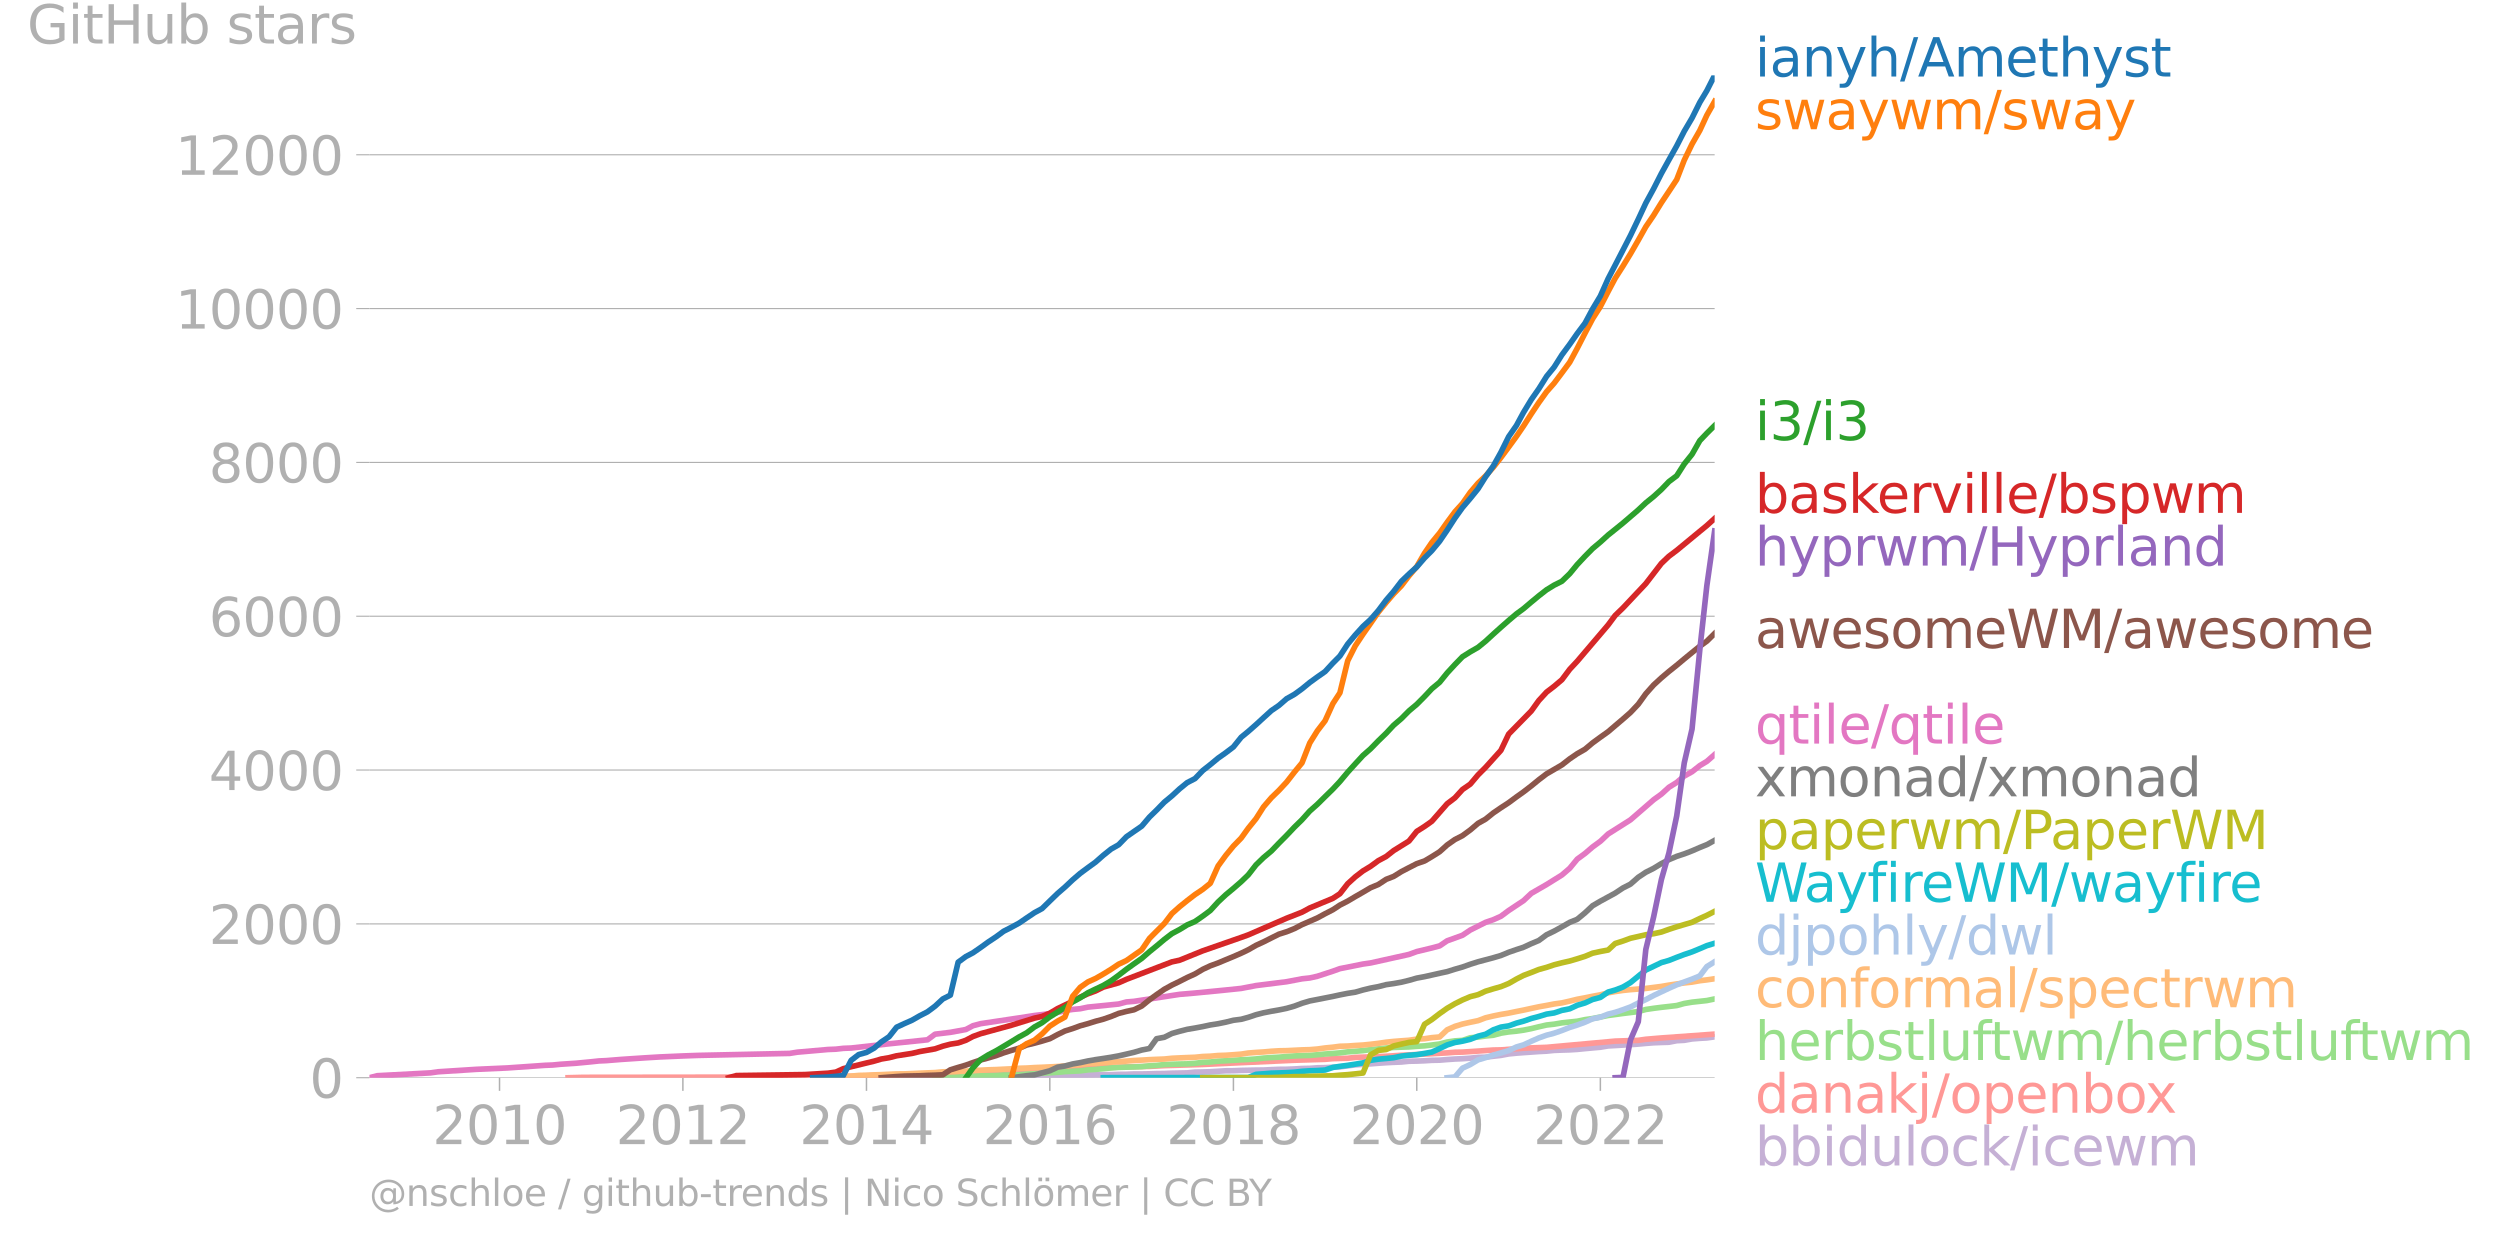 <svg xmlns="http://www.w3.org/2000/svg" xmlns:xlink="http://www.w3.org/1999/xlink" width="884.915" height="439.511" viewBox="0 0 663.686 329.633"><defs><style>*{stroke-linejoin:round;stroke-linecap:butt}</style></defs><g id="figure_1"><path id="patch_1" d="M0 329.633h663.686V0H0v329.633z" style="fill:none"/><g id="axes_1"><path id="patch_2" d="M98.073 286.106h357.12V19.994H98.073v266.112z" style="fill:none"/><g id="matplotlib.axis_1"><g id="xtick_1"><g id="line2d_1"><defs><path id="m364695acb1" d="M0 0v3.5" style="stroke:#b0b0b0;stroke-width:.4"/></defs><use xlink:href="#m364695acb1" x="132.612" y="286.106" style="fill:#b0b0b0;stroke:#b0b0b0;stroke-width:.4"/></g><g id="text_1" style="fill:#b0b0b0" transform="matrix(.14 0 0 -.14 114.797 303.744)"><defs><path id="DejaVuSans-32" d="M1228 531h2203V0H469v531q359 372 979 998 621 627 780 809 303 340 423 576 121 236 121 464 0 372-261 606-261 235-680 235-297 0-627-103-329-103-704-313v638q381 153 712 231 332 78 607 78 725 0 1156-363 431-362 431-968 0-288-108-546-107-257-392-607-78-91-497-524-418-433-1181-1211z" transform="scale(.016)"/><path id="DejaVuSans-30" d="M2034 4250q-487 0-733-480-245-479-245-1442 0-959 245-1439 246-480 733-480 491 0 736 480 246 480 246 1439 0 963-246 1442-245 480-736 480zm0 500q785 0 1199-621 414-620 414-1801 0-1178-414-1799Q2819-91 2034-91q-784 0-1198 620-414 621-414 1799 0 1181 414 1801 414 621 1198 621z" transform="scale(.016)"/><path id="DejaVuSans-31" d="M794 531h1031v3560L703 3866v575l1116 225h631V531h1031V0H794v531z" transform="scale(.016)"/></defs><use xlink:href="#DejaVuSans-32"/><use xlink:href="#DejaVuSans-30" x="63.623"/><use xlink:href="#DejaVuSans-31" x="127.246"/><use xlink:href="#DejaVuSans-30" x="190.869"/></g></g><g id="xtick_2"><use xlink:href="#m364695acb1" id="line2d_2" x="181.286" y="286.106" style="fill:#b0b0b0;stroke:#b0b0b0;stroke-width:.4"/><g id="text_2" style="fill:#b0b0b0" transform="matrix(.14 0 0 -.14 163.47 303.744)"><use xlink:href="#DejaVuSans-32"/><use xlink:href="#DejaVuSans-30" x="63.623"/><use xlink:href="#DejaVuSans-31" x="127.246"/><use xlink:href="#DejaVuSans-32" x="190.869"/></g></g><g id="xtick_3"><use xlink:href="#m364695acb1" id="line2d_3" x="230.026" y="286.106" style="fill:#b0b0b0;stroke:#b0b0b0;stroke-width:.4"/><g id="text_3" style="fill:#b0b0b0" transform="matrix(.14 0 0 -.14 212.211 303.744)"><defs><path id="DejaVuSans-34" d="M2419 4116 825 1625h1594v2491zm-166 550h794V1625h666v-525h-666V0h-628v1100H313v609l1940 2957z" transform="scale(.016)"/></defs><use xlink:href="#DejaVuSans-32"/><use xlink:href="#DejaVuSans-30" x="63.623"/><use xlink:href="#DejaVuSans-31" x="127.246"/><use xlink:href="#DejaVuSans-34" x="190.869"/></g></g><g id="xtick_4"><use xlink:href="#m364695acb1" id="line2d_4" x="278.7" y="286.106" style="fill:#b0b0b0;stroke:#b0b0b0;stroke-width:.4"/><g id="text_4" style="fill:#b0b0b0" transform="matrix(.14 0 0 -.14 260.885 303.744)"><defs><path id="DejaVuSans-36" d="M2113 2584q-425 0-674-291-248-290-248-796 0-503 248-796 249-292 674-292t673 292q248 293 248 796 0 506-248 796-248 291-673 291zm1253 1979v-575q-238 112-480 171-242 60-480 60-625 0-955-422-329-422-376-1275 184 272 462 417 279 145 613 145 703 0 1111-427 408-426 408-1160 0-719-425-1154Q2819-91 2113-91q-810 0-1238 620-428 621-428 1799 0 1106 525 1764t1409 658q238 0 480-47t505-140z" transform="scale(.016)"/></defs><use xlink:href="#DejaVuSans-32"/><use xlink:href="#DejaVuSans-30" x="63.623"/><use xlink:href="#DejaVuSans-31" x="127.246"/><use xlink:href="#DejaVuSans-36" x="190.869"/></g></g><g id="xtick_5"><use xlink:href="#m364695acb1" id="line2d_5" x="327.441" y="286.106" style="fill:#b0b0b0;stroke:#b0b0b0;stroke-width:.4"/><g id="text_5" style="fill:#b0b0b0" transform="matrix(.14 0 0 -.14 309.626 303.744)"><defs><path id="DejaVuSans-38" d="M2034 2216q-450 0-708-241-257-241-257-662 0-422 257-663 258-241 708-241t709 242q260 243 260 662 0 421-258 662-257 241-711 241zm-631 268q-406 100-633 378-226 279-226 679 0 559 398 884 399 325 1092 325 697 0 1094-325t397-884q0-400-227-679-226-278-629-378 456-106 710-416 255-309 255-755 0-679-414-1042Q2806-91 2034-91q-771 0-1186 362-414 363-414 1042 0 446 256 755 257 310 713 416zm-231 997q0-362 226-565 227-203 636-203 407 0 636 203 230 203 230 565 0 363-230 566-229 203-636 203-409 0-636-203-226-203-226-566z" transform="scale(.016)"/></defs><use xlink:href="#DejaVuSans-32"/><use xlink:href="#DejaVuSans-30" x="63.623"/><use xlink:href="#DejaVuSans-31" x="127.246"/><use xlink:href="#DejaVuSans-38" x="190.869"/></g></g><g id="xtick_6"><use xlink:href="#m364695acb1" id="line2d_6" x="376.115" y="286.106" style="fill:#b0b0b0;stroke:#b0b0b0;stroke-width:.4"/><g id="text_6" style="fill:#b0b0b0" transform="matrix(.14 0 0 -.14 358.3 303.744)"><use xlink:href="#DejaVuSans-32"/><use xlink:href="#DejaVuSans-30" x="63.623"/><use xlink:href="#DejaVuSans-32" x="127.246"/><use xlink:href="#DejaVuSans-30" x="190.869"/></g></g><g id="xtick_7"><use xlink:href="#m364695acb1" id="line2d_7" x="424.855" y="286.106" style="fill:#b0b0b0;stroke:#b0b0b0;stroke-width:.4"/><g id="text_7" style="fill:#b0b0b0" transform="matrix(.14 0 0 -.14 407.04 303.744)"><use xlink:href="#DejaVuSans-32"/><use xlink:href="#DejaVuSans-30" x="63.623"/><use xlink:href="#DejaVuSans-32" x="127.246"/><use xlink:href="#DejaVuSans-32" x="190.869"/></g></g></g><g id="matplotlib.axis_2"><g id="ytick_1"><path id="line2d_8" d="M98.073 286.106h357.12" clip-path="url(#pe0affb8bdd)" style="fill:none;stroke:#b0b0b0;stroke-width:.3;stroke-linecap:square"/><g id="line2d_9"><defs><path id="mb05de19414" d="M0 0h-3.5" style="stroke:#b0b0b0;stroke-width:.3"/></defs><use xlink:href="#mb05de19414" x="98.073" y="286.106" style="fill:#b0b0b0;stroke:#b0b0b0;stroke-width:.3"/></g><use xlink:href="#DejaVuSans-30" id="text_8" style="fill:#b0b0b0" transform="matrix(.14 0 0 -.14 82.166 291.425)"/></g><g id="ytick_2"><path id="line2d_10" d="M98.073 245.27h357.12" clip-path="url(#pe0affb8bdd)" style="fill:none;stroke:#b0b0b0;stroke-width:.3;stroke-linecap:square"/><use xlink:href="#mb05de19414" id="line2d_11" x="98.073" y="245.269" style="fill:#b0b0b0;stroke:#b0b0b0;stroke-width:.3"/><g id="text_9" style="fill:#b0b0b0" transform="matrix(.14 0 0 -.14 55.443 250.588)"><use xlink:href="#DejaVuSans-32"/><use xlink:href="#DejaVuSans-30" x="63.623"/><use xlink:href="#DejaVuSans-30" x="127.246"/><use xlink:href="#DejaVuSans-30" x="190.869"/></g></g><g id="ytick_3"><path id="line2d_12" d="M98.073 204.432h357.12" clip-path="url(#pe0affb8bdd)" style="fill:none;stroke:#b0b0b0;stroke-width:.3;stroke-linecap:square"/><use xlink:href="#mb05de19414" id="line2d_13" x="98.073" y="204.432" style="fill:#b0b0b0;stroke:#b0b0b0;stroke-width:.3"/><g id="text_10" style="fill:#b0b0b0" transform="matrix(.14 0 0 -.14 55.443 209.751)"><use xlink:href="#DejaVuSans-34"/><use xlink:href="#DejaVuSans-30" x="63.623"/><use xlink:href="#DejaVuSans-30" x="127.246"/><use xlink:href="#DejaVuSans-30" x="190.869"/></g></g><g id="ytick_4"><path id="line2d_14" d="M98.073 163.596h357.12" clip-path="url(#pe0affb8bdd)" style="fill:none;stroke:#b0b0b0;stroke-width:.3;stroke-linecap:square"/><use xlink:href="#mb05de19414" id="line2d_15" x="98.073" y="163.596" style="fill:#b0b0b0;stroke:#b0b0b0;stroke-width:.3"/><g id="text_11" style="fill:#b0b0b0" transform="matrix(.14 0 0 -.14 55.443 168.915)"><use xlink:href="#DejaVuSans-36"/><use xlink:href="#DejaVuSans-30" x="63.623"/><use xlink:href="#DejaVuSans-30" x="127.246"/><use xlink:href="#DejaVuSans-30" x="190.869"/></g></g><g id="ytick_5"><path id="line2d_16" d="M98.073 122.76h357.12" clip-path="url(#pe0affb8bdd)" style="fill:none;stroke:#b0b0b0;stroke-width:.3;stroke-linecap:square"/><use xlink:href="#mb05de19414" id="line2d_17" x="98.073" y="122.759" style="fill:#b0b0b0;stroke:#b0b0b0;stroke-width:.3"/><g id="text_12" style="fill:#b0b0b0" transform="matrix(.14 0 0 -.14 55.443 128.078)"><use xlink:href="#DejaVuSans-38"/><use xlink:href="#DejaVuSans-30" x="63.623"/><use xlink:href="#DejaVuSans-30" x="127.246"/><use xlink:href="#DejaVuSans-30" x="190.869"/></g></g><g id="ytick_6"><path id="line2d_18" d="M98.073 81.923h357.12" clip-path="url(#pe0affb8bdd)" style="fill:none;stroke:#b0b0b0;stroke-width:.3;stroke-linecap:square"/><use xlink:href="#mb05de19414" id="line2d_19" x="98.073" y="81.923" style="fill:#b0b0b0;stroke:#b0b0b0;stroke-width:.3"/><g id="text_13" style="fill:#b0b0b0" transform="matrix(.14 0 0 -.14 46.536 87.241)"><use xlink:href="#DejaVuSans-31"/><use xlink:href="#DejaVuSans-30" x="63.623"/><use xlink:href="#DejaVuSans-30" x="127.246"/><use xlink:href="#DejaVuSans-30" x="190.869"/><use xlink:href="#DejaVuSans-30" x="254.492"/></g></g><g id="ytick_7"><path id="line2d_20" d="M98.073 41.086h357.12" clip-path="url(#pe0affb8bdd)" style="fill:none;stroke:#b0b0b0;stroke-width:.3;stroke-linecap:square"/><use xlink:href="#mb05de19414" id="line2d_21" x="98.073" y="41.086" style="fill:#b0b0b0;stroke:#b0b0b0;stroke-width:.3"/><g id="text_14" style="fill:#b0b0b0" transform="matrix(.14 0 0 -.14 46.536 46.405)"><use xlink:href="#DejaVuSans-31"/><use xlink:href="#DejaVuSans-32" x="63.623"/><use xlink:href="#DejaVuSans-30" x="127.246"/><use xlink:href="#DejaVuSans-30" x="190.869"/><use xlink:href="#DejaVuSans-30" x="254.492"/></g></g><g id="text_15" style="fill:#b0b0b0" transform="matrix(.14 0 0 -.14 7.2 11.563)"><defs><path id="DejaVuSans-47" d="M3809 666v1253H2778v519h1656V434q-365-259-806-392-440-133-940-133-1094 0-1712 639-617 640-617 1780 0 1144 617 1783 618 639 1712 639 456 0 867-113 411-112 758-331v-672q-350 297-744 447t-828 150q-857 0-1287-478-429-478-429-1425 0-944 429-1422 430-478 1287-478 334 0 596 58 263 58 472 180z" transform="scale(.016)"/><path id="DejaVuSans-69" d="M603 3500h575V0H603v3500zm0 1363h575v-729H603v729z" transform="scale(.016)"/><path id="DejaVuSans-74" d="M1172 4494v-994h1184v-447H1172V1153q0-428 117-550t477-122h590V0h-590q-666 0-919 248-253 249-253 905v1900H172v447h422v994h578z" transform="scale(.016)"/><path id="DejaVuSans-48" d="M628 4666h631V2753h2294v1913h631V0h-631v2222H1259V0H628v4666z" transform="scale(.016)"/><path id="DejaVuSans-75" d="M544 1381v2119h575V1403q0-497 193-746 194-248 582-248 465 0 735 297 271 297 271 810v1984h575V0h-575v538q-209-319-486-474-276-155-642-155-603 0-916 375-312 375-312 1097zm1447 2203z" transform="scale(.016)"/><path id="DejaVuSans-62" d="M3116 1747q0 634-261 995t-717 361q-457 0-718-361t-261-995q0-634 261-995t718-361q456 0 717 361t261 995zM1159 2969q182 312 458 463 277 152 661 152 638 0 1036-506 399-506 399-1331T3314 415Q2916-91 2278-91q-384 0-661 152-276 152-458 464V0H581v4863h578V2969z" transform="scale(.016)"/><path id="DejaVuSans-73" d="M2834 3397v-544q-243 125-506 187-262 63-544 63-428 0-642-131t-214-394q0-200 153-314t616-217l197-44q612-131 870-370t258-667q0-488-386-773Q2250-91 1575-91q-281 0-586 55T347 128v594q319-166 628-249 309-82 613-82 406 0 624 139 219 139 219 392 0 234-158 359-157 125-692 241l-200 47q-534 112-772 345-237 233-237 639 0 494 350 762 350 269 994 269 318 0 599-47 282-46 519-140z" transform="scale(.016)"/><path id="DejaVuSans-61" d="M2194 1759q-697 0-966-159t-269-544q0-306 202-486 202-179 548-179 479 0 768 339t289 901v128h-572zm1147 238V0h-575v531q-197-318-491-470T1556-91q-537 0-855 302-317 302-317 808 0 590 395 890 396 300 1180 300h807v57q0 397-261 614t-733 217q-300 0-585-72-284-72-546-216v532q315 122 612 182 297 61 578 61 760 0 1135-394 375-393 375-1193z" transform="scale(.016)"/><path id="DejaVuSans-72" d="M2631 2963q-97 56-211 82-114 27-251 27-488 0-749-317t-261-911V0H581v3500h578v-544q182 319 472 473 291 155 707 155 59 0 131-8 72-7 159-23l3-590z" transform="scale(.016)"/></defs><use xlink:href="#DejaVuSans-47"/><use xlink:href="#DejaVuSans-69" x="77.49"/><use xlink:href="#DejaVuSans-74" x="105.273"/><use xlink:href="#DejaVuSans-48" x="144.482"/><use xlink:href="#DejaVuSans-75" x="219.678"/><use xlink:href="#DejaVuSans-62" x="283.057"/><use xlink:href="#DejaVuSans-20" x="346.533"/><use xlink:href="#DejaVuSans-73" x="378.32"/><use xlink:href="#DejaVuSans-74" x="430.42"/><use xlink:href="#DejaVuSans-61" x="469.629"/><use xlink:href="#DejaVuSans-72" x="530.908"/><use xlink:href="#DejaVuSans-73" x="572.021"/></g></g><path id="line2d_22" d="m223.892 286.106 2.067-.02 2-.041 2.067-.02H238.027l2.067-.021 2-.02h4.135l2-.021 2.067-.02 2-.021h4.134l1.867-.02 2.067-.041 2-.02h4.067l2.068-.021 2.067-.02 2-.062 2.067-.02 2-.02 2.067-.164 2.067-.02 1.934-.062 2.067-.02 2-.04 2.067-.042 2-.02 2.067-.02 2.067-.021 2-.082 2.067-.02 2-.082h2.068l2.067-.04 1.867-.062 2.067-.02 2-.082 2.067-.04 2-.042 2.067-.204 2.067-.04 2-.062 2.067-.122 2-.123 2.068-.02 2.067-.082 1.867-.04 2.067-.042 2-.02 2.067-.102 2-.082 2.067-.02 2.067-.082 2-.122 2.067-.041 2-.143 2.068-.041 2.067-.102 1.867-.102 2.067-.266 2-.265 2.067-.123 2-.143 2.067-.163 2.067-.143 2-.102 2.067-.082 2-.204 2.068-.04 2.067-.082 1.933-.123 2.067-.04 2-.164 2.067-.143 2-.082 2.068-.142 2.067-.225 2-.04 2.067-.246 2-.225 2.067-.388 2.067-.204 1.867-.143 2.067-.143 2-.142 2.067-.103 2-.204 2.068-.081 2.067-.062 2-.122 2.067-.204 2-.184 2.067-.184 2.067-.347 1.867-.102 2.067-.123 2-.122 2.067-.143 2-.184 2.068-.163 2.067-.082 2-.061 2.067-.408 2-.103 2.067-.367 2.067-.163 1.867-.103 2.067-.285" clip-path="url(#pe0affb8bdd)" style="fill:none;stroke:#c5b0d5;stroke-width:1.5;stroke-linecap:square"/><path id="line2d_23" d="m150.814 286.106 4.068-.102 64.943-.082 12.268-.429 3.934-.143 6.068-.163 28.47-1.082 4.068-.061 2-.164 8.135-.265 16.269-.43 4.134-.08 3.934-.205 10.201-.306 8.135-.388 16.202-.735 8.135-.245 2.067-.184 3.934-.102 2-.225 4.067-.143 4.134-.163 4.067-.265 8.068-.409 4.068-.224 2.066-.164 2-.04 8.202-.552 2-.04 6.001-.45 6.134-.224 18.203-1.654 6.134-.205 2-.285 4.135-.348 14.135-1.02h0" clip-path="url(#pe0affb8bdd)" style="fill:none;stroke:#ff9896;stroke-width:1.5;stroke-linecap:square"/><path id="line2d_24" d="m248.229 286.106 2.067-.143h2l2.067-.041 2.067-.204 1.867-.041 2.067-.082 2-.061 2.067-.061 2-.082h2.068l2.067-.102 2-.143 2.067-.102 2-.123 2.067-.122 2.067-.123 1.934-.183 2.067-.102 2-.102 2.067-.266 2-.122 2.067-.184 2.067-.204 2-.143 2.067-.062 2-.06 2.068-.082 2.067-.225 1.867-.102 2.067-.225 2-.081 2.067-.062 2-.04 2.067-.143 2.067-.266 2-.082 2.067-.224 2-.102 2.068-.123 2.067-.143 1.867-.081 2.067-.143 2-.225 2.067-.143 2-.102 2.067-.184 2.067-.143 2-.081 2.067-.062 2-.163 2.068-.204 2.067-.143 1.867-.163 2.067-.266 2-.143 2.067-.183 2-.266 2.067-.204 2.067-.225 2-.143 2.067-.081 2-.062 2.068-.163 2.067-.122 1.933-.225 2.067-.265 2-.531 2.067-.307 2-.122 2.068-.694 2.067-.184 2-.286 2.067-.204 2-.551 2.067-.327 2.067-.204 1.867-.266 2.067-.408 2-.49 2.067-.47 2-.224 2.068-.348 2.067-.224 2-.204 2.067-.43 2-.285 2.067-.408 2.067-.409 1.867-.245 2.067-.286 2-.245 2.067-.265 2-.551 2.068-.307 2.067-.265 2-.225 2.067-.245 2-.55 2.067-.348 2.067-.225 1.867-.204 2.067-.429" clip-path="url(#pe0affb8bdd)" style="fill:none;stroke:#98df8a;stroke-width:1.5;stroke-linecap:square"/><g id="text_16" style="fill:#1f77b4" transform="matrix(.14 0 0 -.14 465.907 20.318)"><defs><path id="DejaVuSans-6e" d="M3513 2113V0h-575v2094q0 497-194 743-194 247-581 247-466 0-735-297-269-296-269-809V0H581v3500h578v-544q207 316 486 472 280 156 646 156 603 0 912-373 310-373 310-1098z" transform="scale(.016)"/><path id="DejaVuSans-79" d="M2059-325q-243-625-475-815-231-191-618-191H506v481h338q237 0 368 113 132 112 291 531l103 262L191 3500h609L1894 763l1094 2737h609L2059-325z" transform="scale(.016)"/><path id="DejaVuSans-68" d="M3513 2113V0h-575v2094q0 497-194 743-194 247-581 247-466 0-735-297-269-296-269-809V0H581v4863h578V2956q207 316 486 472 280 156 646 156 603 0 912-373 310-373 310-1098z" transform="scale(.016)"/><path id="DejaVuSans-2f" d="M1625 4666h531L531-594H0l1625 5260z" transform="scale(.016)"/><path id="DejaVuSans-41" d="m2188 4044-857-2322h1716l-859 2322zm-357 622h716L4325 0h-656l-425 1197H1141L716 0H50l1781 4666z" transform="scale(.016)"/><path id="DejaVuSans-6d" d="M3328 2828q216 388 516 572t706 184q547 0 844-383 297-382 297-1088V0h-578v2094q0 503-179 746-178 244-543 244-447 0-707-297-259-296-259-809V0h-578v2094q0 506-178 748t-550 242q-441 0-701-298-259-298-259-808V0H581v3500h578v-544q197 322 472 475t653 153q382 0 649-194 267-193 395-562z" transform="scale(.016)"/><path id="DejaVuSans-65" d="M3597 1894v-281H953q38-594 358-905t892-311q331 0 642 81t618 244V178Q3153 47 2828-22t-659-69q-838 0-1327 487-489 488-489 1320 0 859 464 1363 464 505 1252 505 706 0 1117-455 411-454 411-1235zm-575 169q-6 471-264 752-258 282-683 282-481 0-770-272t-333-766l2050 4z" transform="scale(.016)"/></defs><use xlink:href="#DejaVuSans-69"/><use xlink:href="#DejaVuSans-61" x="27.783"/><use xlink:href="#DejaVuSans-6e" x="89.063"/><use xlink:href="#DejaVuSans-79" x="152.441"/><use xlink:href="#DejaVuSans-68" x="211.621"/><use xlink:href="#DejaVuSans-2f" x="275"/><use xlink:href="#DejaVuSans-41" x="308.691"/><use xlink:href="#DejaVuSans-6d" x="377.1"/><use xlink:href="#DejaVuSans-65" x="474.512"/><use xlink:href="#DejaVuSans-74" x="536.035"/><use xlink:href="#DejaVuSans-68" x="575.244"/><use xlink:href="#DejaVuSans-79" x="638.623"/><use xlink:href="#DejaVuSans-73" x="697.803"/><use xlink:href="#DejaVuSans-74" x="749.902"/></g><g id="text_17" style="fill:#ff7f0e" transform="matrix(.14 0 0 -.14 465.907 34.318)"><defs><path id="DejaVuSans-77" d="M269 3500h575l719-2731 715 2731h678l719-2731 716 2731h575L4050 0h-678l-753 2869L1863 0h-679L269 3500z" transform="scale(.016)"/></defs><use xlink:href="#DejaVuSans-73"/><use xlink:href="#DejaVuSans-77" x="52.1"/><use xlink:href="#DejaVuSans-61" x="133.887"/><use xlink:href="#DejaVuSans-79" x="195.166"/><use xlink:href="#DejaVuSans-77" x="254.346"/><use xlink:href="#DejaVuSans-6d" x="336.133"/><use xlink:href="#DejaVuSans-2f" x="433.545"/><use xlink:href="#DejaVuSans-73" x="467.236"/><use xlink:href="#DejaVuSans-77" x="519.336"/><use xlink:href="#DejaVuSans-61" x="601.123"/><use xlink:href="#DejaVuSans-79" x="662.402"/></g><g id="text_18" style="fill:#2ca02c" transform="matrix(.14 0 0 -.14 465.907 116.842)"><defs><path id="DejaVuSans-33" d="M2597 2516q453-97 707-404 255-306 255-756 0-690-475-1069Q2609-91 1734-91q-293 0-604 58T488 141v609q262-153 574-231 313-78 654-78 593 0 904 234t311 681q0 413-289 645-289 233-804 233h-544v519h569q465 0 712 186t247 536q0 359-255 551-254 193-729 193-260 0-557-57-297-56-653-174v562q360 100 674 150t592 50q719 0 1137-327 419-326 419-882 0-388-222-655t-631-370z" transform="scale(.016)"/></defs><use xlink:href="#DejaVuSans-69"/><use xlink:href="#DejaVuSans-33" x="27.783"/><use xlink:href="#DejaVuSans-2f" x="91.406"/><use xlink:href="#DejaVuSans-69" x="125.098"/><use xlink:href="#DejaVuSans-33" x="152.881"/></g><g id="text_19" style="fill:#d62728" transform="matrix(.14 0 0 -.14 465.907 136.161)"><defs><path id="DejaVuSans-6b" d="M581 4863h578V1991l1716 1509h734L1753 1863 3688 0h-750L1159 1709V0H581v4863z" transform="scale(.016)"/><path id="DejaVuSans-76" d="M191 3500h609L1894 563l1094 2937h609L2284 0h-781L191 3500z" transform="scale(.016)"/><path id="DejaVuSans-6c" d="M603 4863h575V0H603v4863z" transform="scale(.016)"/><path id="DejaVuSans-70" d="M1159 525v-1856H581v4831h578v-531q182 312 458 463 277 152 661 152 638 0 1036-506 399-506 399-1331T3314 415Q2916-91 2278-91q-384 0-661 152-276 152-458 464zm1957 1222q0 634-261 995t-717 361q-457 0-718-361t-261-995q0-634 261-995t718-361q456 0 717 361t261 995z" transform="scale(.016)"/></defs><use xlink:href="#DejaVuSans-62"/><use xlink:href="#DejaVuSans-61" x="63.477"/><use xlink:href="#DejaVuSans-73" x="124.756"/><use xlink:href="#DejaVuSans-6b" x="176.855"/><use xlink:href="#DejaVuSans-65" x="231.141"/><use xlink:href="#DejaVuSans-72" x="292.664"/><use xlink:href="#DejaVuSans-76" x="333.777"/><use xlink:href="#DejaVuSans-69" x="392.957"/><use xlink:href="#DejaVuSans-6c" x="420.74"/><use xlink:href="#DejaVuSans-6c" x="448.523"/><use xlink:href="#DejaVuSans-65" x="476.307"/><use xlink:href="#DejaVuSans-2f" x="537.83"/><use xlink:href="#DejaVuSans-62" x="571.521"/><use xlink:href="#DejaVuSans-73" x="634.998"/><use xlink:href="#DejaVuSans-70" x="687.098"/><use xlink:href="#DejaVuSans-77" x="750.574"/><use xlink:href="#DejaVuSans-6d" x="832.361"/></g><g id="text_20" style="fill:#9467bd" transform="matrix(.14 0 0 -.14 465.907 150.161)"><defs><path id="DejaVuSans-64" d="M2906 2969v1894h575V0h-575v525q-181-312-458-464-276-152-664-152-634 0-1033 506-398 507-398 1332t398 1331q399 506 1033 506 388 0 664-152 277-151 458-463zM947 1747q0-634 261-995t717-361q456 0 718 361 263 361 263 995t-263 995q-262 361-718 361t-717-361q-261-361-261-995z" transform="scale(.016)"/></defs><use xlink:href="#DejaVuSans-68"/><use xlink:href="#DejaVuSans-79" x="63.379"/><use xlink:href="#DejaVuSans-70" x="122.559"/><use xlink:href="#DejaVuSans-72" x="186.035"/><use xlink:href="#DejaVuSans-77" x="227.148"/><use xlink:href="#DejaVuSans-6d" x="308.936"/><use xlink:href="#DejaVuSans-2f" x="406.348"/><use xlink:href="#DejaVuSans-48" x="440.039"/><use xlink:href="#DejaVuSans-79" x="515.234"/><use xlink:href="#DejaVuSans-70" x="574.414"/><use xlink:href="#DejaVuSans-72" x="637.891"/><use xlink:href="#DejaVuSans-6c" x="679.004"/><use xlink:href="#DejaVuSans-61" x="706.787"/><use xlink:href="#DejaVuSans-6e" x="768.066"/><use xlink:href="#DejaVuSans-64" x="831.445"/></g><g id="text_21" style="fill:#8c564b" transform="matrix(.14 0 0 -.14 465.907 172.033)"><defs><path id="DejaVuSans-6f" d="M1959 3097q-462 0-731-361t-269-989q0-628 267-989 268-361 733-361 460 0 728 362 269 363 269 988 0 622-269 986-268 364-728 364zm0 487q750 0 1178-488 429-487 429-1349 0-859-429-1349Q2709-91 1959-91q-753 0-1180 489-426 490-426 1349 0 862 426 1349 427 488 1180 488z" transform="scale(.016)"/><path id="DejaVuSans-57" d="M213 4666h637l981-3944 978 3944h710l981-3944 978 3944h641L4947 0h-794l-984 4050L2175 0h-794L213 4666z" transform="scale(.016)"/><path id="DejaVuSans-4d" d="M628 4666h941l1190-3175 1197 3175h941V0h-616v4097L3078 897h-634L1241 4097V0H628v4666z" transform="scale(.016)"/></defs><use xlink:href="#DejaVuSans-61"/><use xlink:href="#DejaVuSans-77" x="61.279"/><use xlink:href="#DejaVuSans-65" x="143.066"/><use xlink:href="#DejaVuSans-73" x="204.59"/><use xlink:href="#DejaVuSans-6f" x="256.689"/><use xlink:href="#DejaVuSans-6d" x="317.871"/><use xlink:href="#DejaVuSans-65" x="415.283"/><use xlink:href="#DejaVuSans-57" x="476.807"/><use xlink:href="#DejaVuSans-4d" x="575.684"/><use xlink:href="#DejaVuSans-2f" x="661.963"/><use xlink:href="#DejaVuSans-61" x="695.654"/><use xlink:href="#DejaVuSans-77" x="756.934"/><use xlink:href="#DejaVuSans-65" x="838.721"/><use xlink:href="#DejaVuSans-73" x="900.244"/><use xlink:href="#DejaVuSans-6f" x="952.344"/><use xlink:href="#DejaVuSans-6d" x="1013.525"/><use xlink:href="#DejaVuSans-65" x="1110.938"/></g><g id="text_22" style="fill:#e377c2" transform="matrix(.14 0 0 -.14 465.907 197.406)"><defs><path id="DejaVuSans-71" d="M947 1747q0-634 261-995t717-361q456 0 718 361 263 361 263 995t-263 995q-262 361-718 361t-717-361q-261-361-261-995zM2906 525q-181-312-458-464-276-152-664-152-634 0-1033 506-398 507-398 1332t398 1331q399 506 1033 506 388 0 664-152 277-151 458-463v531h575v-4831h-575V525z" transform="scale(.016)"/></defs><use xlink:href="#DejaVuSans-71"/><use xlink:href="#DejaVuSans-74" x="63.477"/><use xlink:href="#DejaVuSans-69" x="102.686"/><use xlink:href="#DejaVuSans-6c" x="130.469"/><use xlink:href="#DejaVuSans-65" x="158.252"/><use xlink:href="#DejaVuSans-2f" x="219.775"/><use xlink:href="#DejaVuSans-71" x="253.467"/><use xlink:href="#DejaVuSans-74" x="316.943"/><use xlink:href="#DejaVuSans-69" x="356.152"/><use xlink:href="#DejaVuSans-6c" x="383.936"/><use xlink:href="#DejaVuSans-65" x="411.719"/></g><g id="text_23" style="fill:#7f7f7f" transform="matrix(.14 0 0 -.14 465.907 211.406)"><defs><path id="DejaVuSans-78" d="M3513 3500 2247 1797 3578 0h-678L1881 1375 863 0H184l1360 1831L300 3500h678l928-1247 928 1247h679z" transform="scale(.016)"/></defs><use xlink:href="#DejaVuSans-78"/><use xlink:href="#DejaVuSans-6d" x="59.18"/><use xlink:href="#DejaVuSans-6f" x="156.592"/><use xlink:href="#DejaVuSans-6e" x="217.773"/><use xlink:href="#DejaVuSans-61" x="281.152"/><use xlink:href="#DejaVuSans-64" x="342.432"/><use xlink:href="#DejaVuSans-2f" x="405.908"/><use xlink:href="#DejaVuSans-78" x="439.6"/><use xlink:href="#DejaVuSans-6d" x="498.779"/><use xlink:href="#DejaVuSans-6f" x="596.191"/><use xlink:href="#DejaVuSans-6e" x="657.373"/><use xlink:href="#DejaVuSans-61" x="720.752"/><use xlink:href="#DejaVuSans-64" x="782.031"/></g><g id="text_24" style="fill:#bcbd22" transform="matrix(.14 0 0 -.14 465.907 225.406)"><defs><path id="DejaVuSans-50" d="M1259 4147V2394h794q441 0 681 228 241 228 241 650 0 419-241 647-240 228-681 228h-794zm-631 519h1425q785 0 1186-355 402-355 402-1039 0-691-402-1044-401-353-1186-353h-794V0H628v4666z" transform="scale(.016)"/></defs><use xlink:href="#DejaVuSans-70"/><use xlink:href="#DejaVuSans-61" x="63.477"/><use xlink:href="#DejaVuSans-70" x="124.756"/><use xlink:href="#DejaVuSans-65" x="188.232"/><use xlink:href="#DejaVuSans-72" x="249.756"/><use xlink:href="#DejaVuSans-77" x="290.869"/><use xlink:href="#DejaVuSans-6d" x="372.656"/><use xlink:href="#DejaVuSans-2f" x="470.068"/><use xlink:href="#DejaVuSans-50" x="503.76"/><use xlink:href="#DejaVuSans-61" x="559.563"/><use xlink:href="#DejaVuSans-70" x="620.842"/><use xlink:href="#DejaVuSans-65" x="684.318"/><use xlink:href="#DejaVuSans-72" x="745.842"/><use xlink:href="#DejaVuSans-57" x="786.955"/><use xlink:href="#DejaVuSans-4d" x="885.832"/></g><g id="text_25" style="fill:#17becf" transform="matrix(.14 0 0 -.14 465.907 239.406)"><defs><path id="DejaVuSans-66" d="M2375 4863v-479h-550q-309 0-430-125-120-125-120-450v-309h947v-447h-947V0H697v3053H147v447h550v244q0 584 272 851 272 268 862 268h544z" transform="scale(.016)"/></defs><use xlink:href="#DejaVuSans-57"/><use xlink:href="#DejaVuSans-61" x="92.502"/><use xlink:href="#DejaVuSans-79" x="153.781"/><use xlink:href="#DejaVuSans-66" x="212.961"/><use xlink:href="#DejaVuSans-69" x="248.166"/><use xlink:href="#DejaVuSans-72" x="275.949"/><use xlink:href="#DejaVuSans-65" x="314.813"/><use xlink:href="#DejaVuSans-57" x="376.336"/><use xlink:href="#DejaVuSans-4d" x="475.213"/><use xlink:href="#DejaVuSans-2f" x="561.492"/><use xlink:href="#DejaVuSans-77" x="595.184"/><use xlink:href="#DejaVuSans-61" x="676.971"/><use xlink:href="#DejaVuSans-79" x="738.25"/><use xlink:href="#DejaVuSans-66" x="797.43"/><use xlink:href="#DejaVuSans-69" x="832.635"/><use xlink:href="#DejaVuSans-72" x="860.418"/><use xlink:href="#DejaVuSans-65" x="899.281"/></g><g id="text_26" style="fill:#aec7e8" transform="matrix(.14 0 0 -.14 465.907 253.406)"><defs><path id="DejaVuSans-6a" d="M603 3500h575V-63q0-668-255-968-254-300-820-300h-219v487H38q328 0 446 152Q603-541 603-63v3563zm0 1363h575v-729H603v729z" transform="scale(.016)"/></defs><use xlink:href="#DejaVuSans-64"/><use xlink:href="#DejaVuSans-6a" x="63.477"/><use xlink:href="#DejaVuSans-70" x="91.26"/><use xlink:href="#DejaVuSans-6f" x="154.736"/><use xlink:href="#DejaVuSans-68" x="215.918"/><use xlink:href="#DejaVuSans-6c" x="279.297"/><use xlink:href="#DejaVuSans-79" x="307.08"/><use xlink:href="#DejaVuSans-2f" x="366.26"/><use xlink:href="#DejaVuSans-64" x="399.951"/><use xlink:href="#DejaVuSans-77" x="463.428"/><use xlink:href="#DejaVuSans-6c" x="545.215"/></g><g id="text_27" style="fill:#ffbb78" transform="matrix(.14 0 0 -.14 465.907 267.406)"><defs><path id="DejaVuSans-63" d="M3122 3366v-538q-244 135-489 202t-495 67q-560 0-870-355-309-354-309-995t309-996q310-354 870-354 250 0 495 67t489 202V134Q2881 22 2623-34q-257-57-548-57-791 0-1257 497-465 497-465 1341 0 856 470 1346 471 491 1290 491 265 0 518-55 253-54 491-163z" transform="scale(.016)"/></defs><use xlink:href="#DejaVuSans-63"/><use xlink:href="#DejaVuSans-6f" x="54.98"/><use xlink:href="#DejaVuSans-6e" x="116.162"/><use xlink:href="#DejaVuSans-66" x="179.541"/><use xlink:href="#DejaVuSans-6f" x="214.746"/><use xlink:href="#DejaVuSans-72" x="275.928"/><use xlink:href="#DejaVuSans-6d" x="315.291"/><use xlink:href="#DejaVuSans-61" x="412.703"/><use xlink:href="#DejaVuSans-6c" x="473.982"/><use xlink:href="#DejaVuSans-2f" x="501.766"/><use xlink:href="#DejaVuSans-73" x="535.457"/><use xlink:href="#DejaVuSans-70" x="587.557"/><use xlink:href="#DejaVuSans-65" x="651.033"/><use xlink:href="#DejaVuSans-63" x="712.557"/><use xlink:href="#DejaVuSans-74" x="767.537"/><use xlink:href="#DejaVuSans-72" x="806.746"/><use xlink:href="#DejaVuSans-77" x="847.859"/><use xlink:href="#DejaVuSans-6d" x="929.646"/></g><g id="text_28" style="fill:#98df8a" transform="matrix(.14 0 0 -.14 465.907 281.406)"><use xlink:href="#DejaVuSans-68"/><use xlink:href="#DejaVuSans-65" x="63.379"/><use xlink:href="#DejaVuSans-72" x="124.902"/><use xlink:href="#DejaVuSans-62" x="166.016"/><use xlink:href="#DejaVuSans-73" x="229.492"/><use xlink:href="#DejaVuSans-74" x="281.592"/><use xlink:href="#DejaVuSans-6c" x="320.801"/><use xlink:href="#DejaVuSans-75" x="348.584"/><use xlink:href="#DejaVuSans-66" x="411.963"/><use xlink:href="#DejaVuSans-74" x="445.418"/><use xlink:href="#DejaVuSans-77" x="484.627"/><use xlink:href="#DejaVuSans-6d" x="566.414"/><use xlink:href="#DejaVuSans-2f" x="663.826"/><use xlink:href="#DejaVuSans-68" x="697.518"/><use xlink:href="#DejaVuSans-65" x="760.896"/><use xlink:href="#DejaVuSans-72" x="822.42"/><use xlink:href="#DejaVuSans-62" x="863.533"/><use xlink:href="#DejaVuSans-73" x="927.01"/><use xlink:href="#DejaVuSans-74" x="979.109"/><use xlink:href="#DejaVuSans-6c" x="1018.318"/><use xlink:href="#DejaVuSans-75" x="1046.102"/><use xlink:href="#DejaVuSans-66" x="1109.48"/><use xlink:href="#DejaVuSans-74" x="1142.936"/><use xlink:href="#DejaVuSans-77" x="1182.145"/><use xlink:href="#DejaVuSans-6d" x="1263.932"/></g><g id="text_29" style="fill:#ff9896" transform="matrix(.14 0 0 -.14 465.907 295.406)"><use xlink:href="#DejaVuSans-64"/><use xlink:href="#DejaVuSans-61" x="63.477"/><use xlink:href="#DejaVuSans-6e" x="124.756"/><use xlink:href="#DejaVuSans-61" x="188.135"/><use xlink:href="#DejaVuSans-6b" x="249.414"/><use xlink:href="#DejaVuSans-6a" x="307.324"/><use xlink:href="#DejaVuSans-2f" x="335.107"/><use xlink:href="#DejaVuSans-6f" x="368.799"/><use xlink:href="#DejaVuSans-70" x="429.98"/><use xlink:href="#DejaVuSans-65" x="493.457"/><use xlink:href="#DejaVuSans-6e" x="554.98"/><use xlink:href="#DejaVuSans-62" x="618.359"/><use xlink:href="#DejaVuSans-6f" x="681.836"/><use xlink:href="#DejaVuSans-78" x="739.893"/></g><g id="text_30" style="fill:#c5b0d5" transform="matrix(.14 0 0 -.14 465.907 309.406)"><use xlink:href="#DejaVuSans-62"/><use xlink:href="#DejaVuSans-62" x="63.477"/><use xlink:href="#DejaVuSans-69" x="126.953"/><use xlink:href="#DejaVuSans-64" x="154.736"/><use xlink:href="#DejaVuSans-75" x="218.213"/><use xlink:href="#DejaVuSans-6c" x="281.592"/><use xlink:href="#DejaVuSans-6f" x="309.375"/><use xlink:href="#DejaVuSans-63" x="370.557"/><use xlink:href="#DejaVuSans-6b" x="425.537"/><use xlink:href="#DejaVuSans-2f" x="483.447"/><use xlink:href="#DejaVuSans-69" x="517.139"/><use xlink:href="#DejaVuSans-63" x="544.922"/><use xlink:href="#DejaVuSans-65" x="599.902"/><use xlink:href="#DejaVuSans-77" x="661.426"/><use xlink:href="#DejaVuSans-6d" x="743.213"/></g><g id="text_31" style="fill:#b0b0b0" transform="matrix(.097 0 0 -.097 98.073 320.142)"><defs><path id="DejaVuSans-40" d="M2381 1678q0-447 222-702 222-254 610-254 384 0 604 256 221 256 221 700 0 438-225 695-225 258-607 258-378 0-602-256-223-256-223-697zm1703-934q-187-241-429-355t-564-114q-538 0-874 389t-336 1014q0 625 337 1015 338 391 873 391 322 0 565-117 244-117 428-354v409h447V722q457 69 714 417 258 349 258 902 0 334-99 628-98 294-298 544-325 409-792 626t-1017 217q-384 0-738-102-353-101-653-301-490-319-767-836-276-517-276-1120 0-497 179-932 180-434 521-765 328-325 759-495 431-171 922-171 403 0 792 136t714 389l281-347q-390-303-851-464t-936-161q-578 0-1091 205-512 205-912 595Q841 78 631 592q-209 514-209 1105 0 569 212 1084 213 516 607 907 403 396 931 607t1119 211q662 0 1229-272 568-271 952-771 234-307 357-666 124-359 124-744 0-822-497-1297T4084 263v481z" transform="scale(.016)"/><path id="DejaVuSans-67" d="M2906 1791q0 625-258 968-257 344-723 344-462 0-720-344-258-343-258-968 0-622 258-966t720-344q466 0 723 344 258 344 258 966zm575-1357q0-893-397-1329-396-436-1215-436-303 0-572 45t-522 139v559q253-137 500-202 247-66 503-66 566 0 847 295t281 892v285q-178-310-456-463T1784 0Q1141 0 747 490 353 981 353 1791q0 812 394 1302 394 491 1037 491 388 0 666-153t456-462v531h575V434z" transform="scale(.016)"/><path id="DejaVuSans-2d" d="M313 2009h1684v-512H313v512z" transform="scale(.016)"/><path id="DejaVuSans-7c" d="M1344 4891v-6400H813v6400h531z" transform="scale(.016)"/><path id="DejaVuSans-4e" d="M628 4666h850L3547 763v3903h612V0h-850L1241 3903V0H628v4666z" transform="scale(.016)"/><path id="DejaVuSans-53" d="M3425 4513v-616q-359 172-678 256-319 85-616 85-515 0-795-200t-280-569q0-310 186-468 186-157 705-254l381-78q706-135 1042-474t336-907q0-679-455-1029Q2797-91 1919-91q-331 0-705 75-373 75-773 222v650q384-215 753-325 369-109 725-109 540 0 834 212 294 213 294 607 0 343-211 537t-692 291l-385 75q-706 140-1022 440-315 300-315 835 0 619 436 975t1201 356q329 0 669-60 341-59 697-177z" transform="scale(.016)"/><path id="DejaVuSans-f6" d="M1959 3097q-462 0-731-361t-269-989q0-628 267-989 268-361 733-361 460 0 728 362 269 363 269 988 0 622-269 986-268 364-728 364zm0 487q750 0 1178-488 429-487 429-1349 0-859-429-1349Q2709-91 1959-91q-753 0-1180 489-426 490-426 1349 0 862 426 1349 427 488 1180 488zm295 1266h634v-631h-634v631zm-1222 0h634v-631h-634v631z" transform="scale(.016)"/><path id="DejaVuSans-43" d="M4122 4306v-665q-319 297-680 443-361 147-767 147-800 0-1225-489t-425-1414q0-922 425-1411t1225-489q406 0 767 147t680 444V359q-331-225-702-338-370-112-782-112-1060 0-1670 648-609 649-609 1771 0 1125 609 1773 610 649 1670 649 418 0 788-111 371-111 696-333z" transform="scale(.016)"/><path id="DejaVuSans-42" d="M1259 2228V519h1013q509 0 754 211 246 211 246 645 0 438-246 645-245 208-754 208H1259zm0 1919V2741h935q462 0 688 173 227 174 227 530 0 353-227 528-226 175-688 175h-935zm-631 519h1613q722 0 1112-300 391-300 391-853 0-429-200-682t-588-315q466-100 724-418 258-317 258-792 0-625-425-966Q3088 0 2303 0H628v4666z" transform="scale(.016)"/><path id="DejaVuSans-59" d="M-13 4666h679l1293-1919 1285 1919h678L2272 2222V0h-634v2222L-13 4666z" transform="scale(.016)"/></defs><use xlink:href="#DejaVuSans-40"/><use xlink:href="#DejaVuSans-6e" x="100"/><use xlink:href="#DejaVuSans-73" x="163.379"/><use xlink:href="#DejaVuSans-63" x="215.479"/><use xlink:href="#DejaVuSans-68" x="270.459"/><use xlink:href="#DejaVuSans-6c" x="333.838"/><use xlink:href="#DejaVuSans-6f" x="361.621"/><use xlink:href="#DejaVuSans-65" x="422.803"/><use xlink:href="#DejaVuSans-20" x="484.326"/><use xlink:href="#DejaVuSans-2f" x="516.113"/><use xlink:href="#DejaVuSans-20" x="549.805"/><use xlink:href="#DejaVuSans-67" x="581.592"/><use xlink:href="#DejaVuSans-69" x="645.068"/><use xlink:href="#DejaVuSans-74" x="672.852"/><use xlink:href="#DejaVuSans-68" x="712.061"/><use xlink:href="#DejaVuSans-75" x="775.439"/><use xlink:href="#DejaVuSans-62" x="838.818"/><use xlink:href="#DejaVuSans-2d" x="902.295"/><use xlink:href="#DejaVuSans-74" x="938.379"/><use xlink:href="#DejaVuSans-72" x="977.588"/><use xlink:href="#DejaVuSans-65" x="1016.451"/><use xlink:href="#DejaVuSans-6e" x="1077.975"/><use xlink:href="#DejaVuSans-64" x="1141.354"/><use xlink:href="#DejaVuSans-73" x="1204.83"/><use xlink:href="#DejaVuSans-20" x="1256.93"/><use xlink:href="#DejaVuSans-7c" x="1288.717"/><use xlink:href="#DejaVuSans-20" x="1322.408"/><use xlink:href="#DejaVuSans-4e" x="1354.195"/><use xlink:href="#DejaVuSans-69" x="1429"/><use xlink:href="#DejaVuSans-63" x="1456.783"/><use xlink:href="#DejaVuSans-6f" x="1511.764"/><use xlink:href="#DejaVuSans-20" x="1572.945"/><use xlink:href="#DejaVuSans-53" x="1604.732"/><use xlink:href="#DejaVuSans-63" x="1668.209"/><use xlink:href="#DejaVuSans-68" x="1723.189"/><use xlink:href="#DejaVuSans-6c" x="1786.568"/><use xlink:href="#DejaVuSans-f6" x="1814.352"/><use xlink:href="#DejaVuSans-6d" x="1875.533"/><use xlink:href="#DejaVuSans-65" x="1972.945"/><use xlink:href="#DejaVuSans-72" x="2034.469"/><use xlink:href="#DejaVuSans-20" x="2075.582"/><use xlink:href="#DejaVuSans-7c" x="2107.369"/><use xlink:href="#DejaVuSans-20" x="2141.061"/><use xlink:href="#DejaVuSans-43" x="2172.848"/><use xlink:href="#DejaVuSans-43" x="2242.672"/><use xlink:href="#DejaVuSans-20" x="2312.496"/><use xlink:href="#DejaVuSans-42" x="2344.283"/><use xlink:href="#DejaVuSans-59" x="2407.387"/></g><path id="line2d_25" d="m215.757 286.106 2-.061 2.068-.062 2.067-.081 2-.082 2.067-.143 2-.184 2.067-.04 2.067-.103 1.867-.061 2.067-.102 2-.082 2.067-.02 2-.082 2.068-.102 2.067-.082 2-.081 2.067-.204 2-.02 2.067-.083 2.067-.081 1.867-.143 2.067-.102 2-.102 2.067-.062 2-.102 2.068-.102 2.067-.143 2-.06 2.067-.123 2-.082 2.067-.102 2.067-.102 1.934-.164 2.067-.204 2-.143 2.067-.265 2-.061 2.067-.184 2.067-.123 2-.122 2.067-.164 2-.163 2.068-.102 2.067-.123 1.867-.081 2.067-.082 2-.204 2.067-.102 2-.082 2.067-.082 2.067-.204 2-.081 2.067-.184 2-.061 2.068-.143 2.067-.164 1.867-.286 2.067-.163 2-.122 2.067-.184 2-.123 2.067-.04 2.067-.103 2-.102 2.067-.06 2-.164 2.068-.286 2.067-.204 1.867-.245 2.067-.062 2-.143 2.067-.122 2-.204 2.067-.245 2.067-.307 2-.204 2.067-.163 2-.143 2.068-.306 2.067-.102 1.933-.286 2.067-.184 2-1.899 2.067-.919 2-.612 2.068-.47 2.067-.429 2-.755 2.067-.49 2-.409 2.067-.347 2.067-.428 1.867-.368 2.067-.45 2-.428 2.067-.367 2-.388 2.068-.286 2.067-.47 2-.49 2.067-.388 2-.408 2.067-.388 2.067-.531 1.867-.327 2.067-.306 2-.204 2.067-.164 2-.163 2.068-.265 2.067-.266 2-.347 2.067-.306 2-.266 2.067-.224 2.067-.368 1.867-.224 2.067-.307" clip-path="url(#pe0affb8bdd)" style="fill:none;stroke:#ffbb78;stroke-width:1.5;stroke-linecap:square"/><path id="line2d_26" d="m384.183 286.106 2.066-.204 2-2.328 2.068-.96 2.067-1.245 2-.592 2.067-.695 2-.55 2.067-.634 2.067-.96 1.867-.55 2.067-.96 2-.879 2.067-.735 2-.53 2.068-.715 2.067-.817 2-.633 2.067-.755 2-.899 2.067-.428 2.067-.817 1.867-.47 2.067-.694 2-.735 2.067-1.041 2-.92 2.068-1.081 2.067-.98 2-.94 2.067-.919 2-.755 2.067-.756 2.067-.857 1.867-2.47 2.067-1.287" clip-path="url(#pe0affb8bdd)" style="fill:none;stroke:#aec7e8;stroke-width:1.5;stroke-linecap:square"/><path id="line2d_27" d="m292.902 286.106 2.067-.02h18.203l2-.021h16.203l2.067-.858 2-.143 2.067-.163 2-.061 2.067-.082 2.067-.122 2-.225 2.067-.143 2-.061 2.068-.143 2.067-.694 1.867-.286 2.067-.266 2-.306 2.067-.347 2-.674 2.067-.306 2.067-.184 2-.204 2.067-.429 2-.224 2.068-.164 2.067-.326 1.933-.348 2.067-.939 2-.96 2.067-.653 2-.347 2.068-.49 2.067-.837 2-.51 2.067-1.185 2-.714 2.067-.327 2.067-.735 1.867-.51 2.067-.715 2-.531 2.067-.633 2-.306 2.068-.695 2.067-.408 2-.94 2.067-.612 2-.919 2.067-.551 2.067-1.43 1.867-.53 2.067-.796 2-1.185 2.067-1.694 2-1.634 2.068-.98 2.067-1 2-.572 2.067-.817 2-.755 2.067-.695 2.067-.857 1.867-.796 2.067-.633" clip-path="url(#pe0affb8bdd)" style="fill:none;stroke:#17becf;stroke-width:1.5;stroke-linecap:square"/><path id="line2d_28" d="m319.306 286.106 2-.02h14.136l2.067-.021 2-.061 2.067-.102 2.067-.082 2-.02 2.067-.062 2-.04 2.068-.062 2.067-.04 1.867-.164 2.067-.143 2-.204 2.067-.225 2-4.839 2.067-1.164 2.067-.224 2-.96 2.067-.49 2-.45 2.068-.203 2.067-4.615 1.933-1.245 2.067-1.593 2-1.409 2.067-1.205 2-1 2.068-.878 2.067-.531 2-.919 2.067-.633 2-.572 2.067-.837 2.067-1.184 1.867-.96 2.067-.776 2-.796 2.067-.572 2-.673 2.068-.531 2.067-.47 2-.592 2.067-.653 2-.838 2.067-.449 2.067-.388 1.867-1.735 2.067-.654 2-.735 2.067-.47 2-.469 2.068-.265 2.067-.45 2-.714 2.067-.674 2-.592 2.067-.613 2.067-1 1.867-.837 2.067-1.062" clip-path="url(#pe0affb8bdd)" style="fill:none;stroke:#bcbd22;stroke-width:1.5;stroke-linecap:square"/><path id="line2d_29" d="m268.499 286.106 2.067-.266 2-.265 2.067-.225 2-.53 2.067-.552 2.067-.96 1.934-.306 2.067-.551 2-.347 2.067-.45 2-.347 2.067-.306 2.067-.327 2-.367 2.067-.47 2-.47 2.068-.612 2.067-.408 1.867-2.593 2.067-.388 2-1 2.067-.593 2-.51 2.067-.347 2.067-.388 2-.43 2.067-.326 2-.408 2.068-.51 2.067-.266 1.867-.51 2.067-.695 2-.51 2.067-.409 2-.347 2.067-.429 2.067-.592 2-.755 2.067-.613 2-.388 2.068-.408 2.067-.408 1.867-.409 2.067-.408 2-.306 2.067-.593 2-.49 2.067-.388 2.067-.53 2-.286 2.067-.368 2-.49 2.068-.592 2.067-.388 1.933-.429 2.067-.47 2-.428 2.067-.653 2-.572 2.068-.735 2.067-.654 2-.53 2.067-.552 2-.592 2.067-.858 2.067-.714 1.867-.613 2.067-.96 2-.837 2.067-1.53 2-.96 2.068-1.144 2.067-1.184 2-.817 2.067-1.715 2-1.879 2.067-1.204 2.067-1.123 1.867-1.021 2.067-1.368 2-1.021 2.067-1.817 2-1.328 2.068-1.04 2.067-1.267 2-1.041 2.067-.878 2-.654 2.067-.796 2.067-.898 1.867-.756 2.067-1.143" clip-path="url(#pe0affb8bdd)" style="fill:none;stroke:#7f7f7f;stroke-width:1.5;stroke-linecap:square"/><path id="line2d_30" d="m98.073 286.106 2.067-.531 14.136-.756 2-.285 10.201-.654 8.202-.367 10.001-.695 2.067-.081 2.067-.204 4.067-.266 4.068-.388 2.067-.224 1.867-.082 4.067-.327 6.134-.408 4.067-.245 6.135-.266 4-.143 24.337-.53 2.067-.327 8.135-.715 2.067-.081 2-.225 2.067-.082 10.068-1.123 10.202-1.061 2-1.491 4.067-.49 4.134-.756 1.867-1 2.067-.551 10.202-1.532 4.067-.633 4.067-.49 2.067-.326 1.934-.49 2.067-.307 2-.183 2.067-.43 8.134-.816 2.067-.551 2-.164 12.136-1.858 4.067-.347 8.135-.796 4.134-.429 3.934-.755 8.134-1.021 4.067-.776 2.067-.225 2-.449 4.135-1.348 1.867-.673 6.134-1.226 2-.285 10.202-2.267 2.067-.755 4-.96 2.067-.551 2-1.348 4.068-1.47 2.067-1.388 4.067-2.042 2.067-.715 2-.898 2.067-1.532 3.934-2.613 2.067-1.94 4.067-2.348 4.068-2.532 2.067-1.776 2-2.43 2.067-1.511 2-1.715 2.067-1.511 2.067-1.94 3.934-2.49 2-1.267 6.135-5.33 2.067-1.49 2-1.817 2.067-1.286 2-1.695 2.067-1.143 2.067-1.634 1.867-1.123 2.067-1.817h0" clip-path="url(#pe0affb8bdd)" style="fill:none;stroke:#e377c2;stroke-width:1.5;stroke-linecap:square"/><path id="line2d_31" d="m233.96 286.106 2.067-.164 2-.143 2.067-.122 2-.04 2.068-.042 2.067-.102 2-.061 2.067-.102 2-1.327 2.067-.633 2.067-.613 1.867-.674 2.067-.694 2-.53 2.067-.613 2-.735 2.068-.654 2.067-.592 2-.837 2.067-.49 2-.551 2.067-.633 2.067-1.103 1.934-.94 2.067-.653 2-.735 2.067-.571 2-.633 2.067-.552 2.067-.714 2-.817 2.067-.53 2-.43 2.068-1 2.067-1.674 1.867-1.348 2.067-1.43 2-1.102 2.067-1 2-1.021 2.067-.94 2.067-1.225 2-.939 2.067-.755 2-.838 2.068-.857 2.067-.899 1.867-.898 2.067-1.184 2-.919 2.067-1.041 2-1 2.067-.654 2.067-.837 2-1.042 2.067-.898 2-.878 2.068-1.123 2.067-1.062 1.867-1.225 2.067-1.062 2-1.184 2.067-1.184 2-1.184 2.067-.858 2.067-1.368 2-.776 2.067-1.286 2-1.042 2.068-1.061 2.067-.715 1.933-1.143 2.067-1.307 2-1.797 2.067-1.45 2-1.02 2.068-1.512 2.067-1.756 2-1.123 2.067-1.654 2-1.368 2.067-1.347 2.067-1.532 1.867-1.327 2.067-1.592 2-1.634 2.067-1.572 2-1.164 2.068-1.205 2.067-1.613 2-1.368 2.067-1.184 2-1.674 2.067-1.511 2.067-1.47 1.867-1.593 2.067-1.756 2-1.756 2.067-2.185 2-2.777 2.068-2.327 2.067-1.9 2-1.694 2.067-1.654 2-1.674 2.067-1.695 2.067-1.674 1.867-1.348 2.067-2.041" clip-path="url(#pe0affb8bdd)" style="fill:none;stroke:#8c564b;stroke-width:1.5;stroke-linecap:square"/><path id="line2d_32" d="m428.79 286.106 2.066-.082 2-9.984 2.067-4.799 2-19.193 2.068-8.617 2.067-9.943 2-7.045 2.067-9.841 2-14.068 2.067-8.984 2.067-21.072 1.867-17.009 2.067-14.517" clip-path="url(#pe0affb8bdd)" style="fill:none;stroke:#9467bd;stroke-width:1.5;stroke-linecap:square"/><path id="line2d_33" d="m193.42 286.106 2.068-.572 18.202-.265 6.135-.368 2.067-.286 2-.919 8.201-2 1.867-.552 2.067-.347 2-.51 4.068-.633 2.067-.49 4.067-.715 2.067-.715 2-.53 2.067-.327 2.067-.715 1.867-1 2.067-.756 8.135-2.226 6.134-1.898 2-.45 2.067-.857 2.067-1.225 4-1.92 2.001-1.102 2.067-.919 2-.735 2.067-1.021 4.067-1.143 2.067-.92 12.069-4.634 2.067-.45 6.134-2.49 10.202-3.553 1.867-.674 10.201-4.43 4.067-1.593 2.067-1.123 6.135-2.553 1.867-1.225 2.067-2.654 2-1.817 2.067-1.593 2-1.205 2.067-1.51 2.067-1.103 2-1.573 4.068-2.531 2.067-2.573 2.067-1.307 1.933-1.368 4.068-4.655 2.066-1.573 2-2.205 2.068-1.429 2.067-2.45 2-2.001 4.067-4.513 2.067-4.328 6.001-6.126 2-2.777 2.067-2.246 2-1.531 2.068-1.756 2.067-2.757 2-2.143 8.201-9.638 1.867-2.511 2.067-2.001 6.068-6.453 4.134-5.37 2-1.898 2.067-1.552 6.134-5.064 1.867-1.531 2.067-1.879h0" clip-path="url(#pe0affb8bdd)" style="fill:none;stroke:#d62728;stroke-width:1.5;stroke-linecap:square"/><path id="line2d_34" d="m256.43 286.106 1.867-2.614 2.067-2.225 2-1.225 2.067-1.083 2-1.184 2.068-1.245 2.067-1.266 2-1.083 2.067-1.551 2-1.123 2.067-1.552 2.067-1.266 1.934-1.205 2.067-1.51 2-1.083 2.067-1.347 2-.96 2.067-.98 2.067-1.225 2-1.47 2.067-1.593 2-1.43 2.068-1.45 2.067-1.796 1.867-1.51 2.067-1.736 2-1.532 2.067-1.102 2-1.225 2.067-.899 2.067-1.43 2-1.49 2.067-2.266 2-1.879 2.068-1.715 2.067-1.797 1.867-1.796 2.067-2.655 2-1.94 2.067-1.735 2-2.083 2.067-2.082 2.067-2.185 2-1.96 2.067-2.308 2-1.776 2.068-2.042 2.067-2.021 1.867-2.001 2.067-2.47 2-2.206 2.067-2.246 2-1.756 2.067-2.123 2.067-2.001 2-2.144 2.067-1.777 2-2.021 2.068-1.736 2.067-2.082 1.933-2.063 2.067-1.715 2-2.47 2.067-2.246 2-2.063 2.068-1.306 2.067-1.185 2-1.633 2.067-1.9 2-1.796 2.067-1.817 2.067-1.756 1.867-1.368 2.067-1.756 2-1.654 2.067-1.613 2-1.225 2.068-1.042 2.067-2 2-2.43 2.067-2.205 2-2.022 2.067-1.735 2.067-1.879 1.867-1.49 2.067-1.675 2-1.715 2.067-1.776 2-1.879 2.068-1.674 2.067-1.879 2-2.082 2.067-1.552 2-3.124 2.067-2.573 2.067-3.634 1.867-1.96 2.067-2.042" clip-path="url(#pe0affb8bdd)" style="fill:none;stroke:#2ca02c;stroke-width:1.5;stroke-linecap:square"/><path id="line2d_35" d="m268.499 286.106 2.067-7.718 2-1.328 2.067-.918 2-1.654 2.067-2.083 2.067-1.327 1.934-1.062 2.067-5.533 2-2.369 2.067-1.45 2-.898 2.067-1.184 2.067-1.266 2-1.348 2.067-.96 2-1.408 2.068-1.45 2.067-3.042 1.867-1.879 2.067-2.062 2-2.634 2.067-1.838 2-1.613 2.067-1.592 2.067-1.389 2-1.613 2.067-4.594 2-2.756 2.068-2.532 2.067-2.124 1.867-2.593 2.067-2.552 2-3.145 2.067-2.409 2-1.94 2.067-2.225 2.067-2.655 2-2.43 2.067-5.288 2-3.205 2.068-2.696 2.067-4.553 1.867-2.859 2.067-8.494 2-3.96 2.067-3.125 2-2.858 2.067-2.981 2.067-2.553 2-2.327 2.067-2.144 2-2.614 2.068-2.45 2.067-3.573 1.933-2.838 2.067-2.512 2-2.838 2.067-2.797 2-2.205 2.068-2.961 2.067-2.43 2-1.92 2.067-2.327 2-2.552 2.067-2.797 2.067-2.839 1.867-2.736 2.067-3.226 2-3.001 2.067-2.88 2-2.266 2.068-2.756 2.067-2.797 2-3.717 2.067-4.022 2-3.798 2.067-3.246 2.067-4.002 1.867-3.512 2.067-3.247 2-3.267 2.067-3.593 2-3.574 2.068-3.042 2.067-3.348 2-3.002 2.067-3.124 2-5.166 2.067-4.267 2.067-3.614 1.867-4.043 2.067-3.675" clip-path="url(#pe0affb8bdd)" style="fill:none;stroke:#ff7f0e;stroke-width:1.5;stroke-linecap:square"/><path id="line2d_36" d="m215.757 286.106 2-.102 2.068-.082 2.067-.184 2-.224 2.067-4.023 2-1.531 2.067-.572 2.067-1.164 1.867-1.613 2.067-1.388 2-2.532 2.067-.96 2-.878 2.068-1.184 2.067-1.062 2-1.49 2.067-1.92 2-1.02 2.067-8.74 2.067-1.51 1.867-.98 2.067-1.43 2-1.45 2.067-1.368 2-1.47 2.068-1.061 2.067-1.123 2-1.369 2.067-1.388 2-1.082 2.067-2.022 2.067-2 1.934-1.675 2.067-1.94 2-1.715 2.067-1.531 2-1.45 2.067-1.817 2.067-1.654 2-1.143 2.067-2.124 2-1.388 2.068-1.43 2.067-2.43 1.867-1.817 2.067-2.123 2-1.654 2.067-1.899 2-1.633 2.067-1.062 2.067-2.144 2-1.572 2.067-1.715 2-1.41 2.068-1.571 2.067-2.573 1.867-1.532 2.067-1.817 2-1.837 2.067-1.879 2-1.368 2.067-1.797 2.067-1.164 2-1.45 2.067-1.694 2-1.45 2.068-1.45 2.067-2.245 1.867-1.879 2.067-3.165 2-2.41 2.067-2.286 2-1.838 2.067-2.368 2.067-2.757 2-2.327 2.067-2.696 2-1.919 2.068-1.878 2.067-2.39 1.933-1.939 2.067-2.491 2-2.94 2.067-3.206 2-2.797 2.068-2.43 2.067-2.552 2-3.186 2.067-2.899 2-3.594 2.067-4.165 2.067-2.981 1.867-3.45 2.067-3.41 2-2.86 2.067-3.307 2-2.45 2.068-3.267 2.067-2.797 2-2.859 2.067-2.756 2-3.737 2.067-3.45 2.067-4.615 1.867-3.594 2.067-4.002 2-3.88 2.067-4.308 2-4.287 2.068-3.798 2.067-4.063 2-3.615 2.067-3.695 2-3.9 2.067-3.512 2.067-4.145 1.867-3.104 2.067-4.083" clip-path="url(#pe0affb8bdd)" style="fill:none;stroke:#1f77b4;stroke-width:1.5;stroke-linecap:square"/></g></g><defs><clipPath id="pe0affb8bdd"><path d="M98.073 19.994h357.12v266.112H98.073z"/></clipPath></defs></svg>